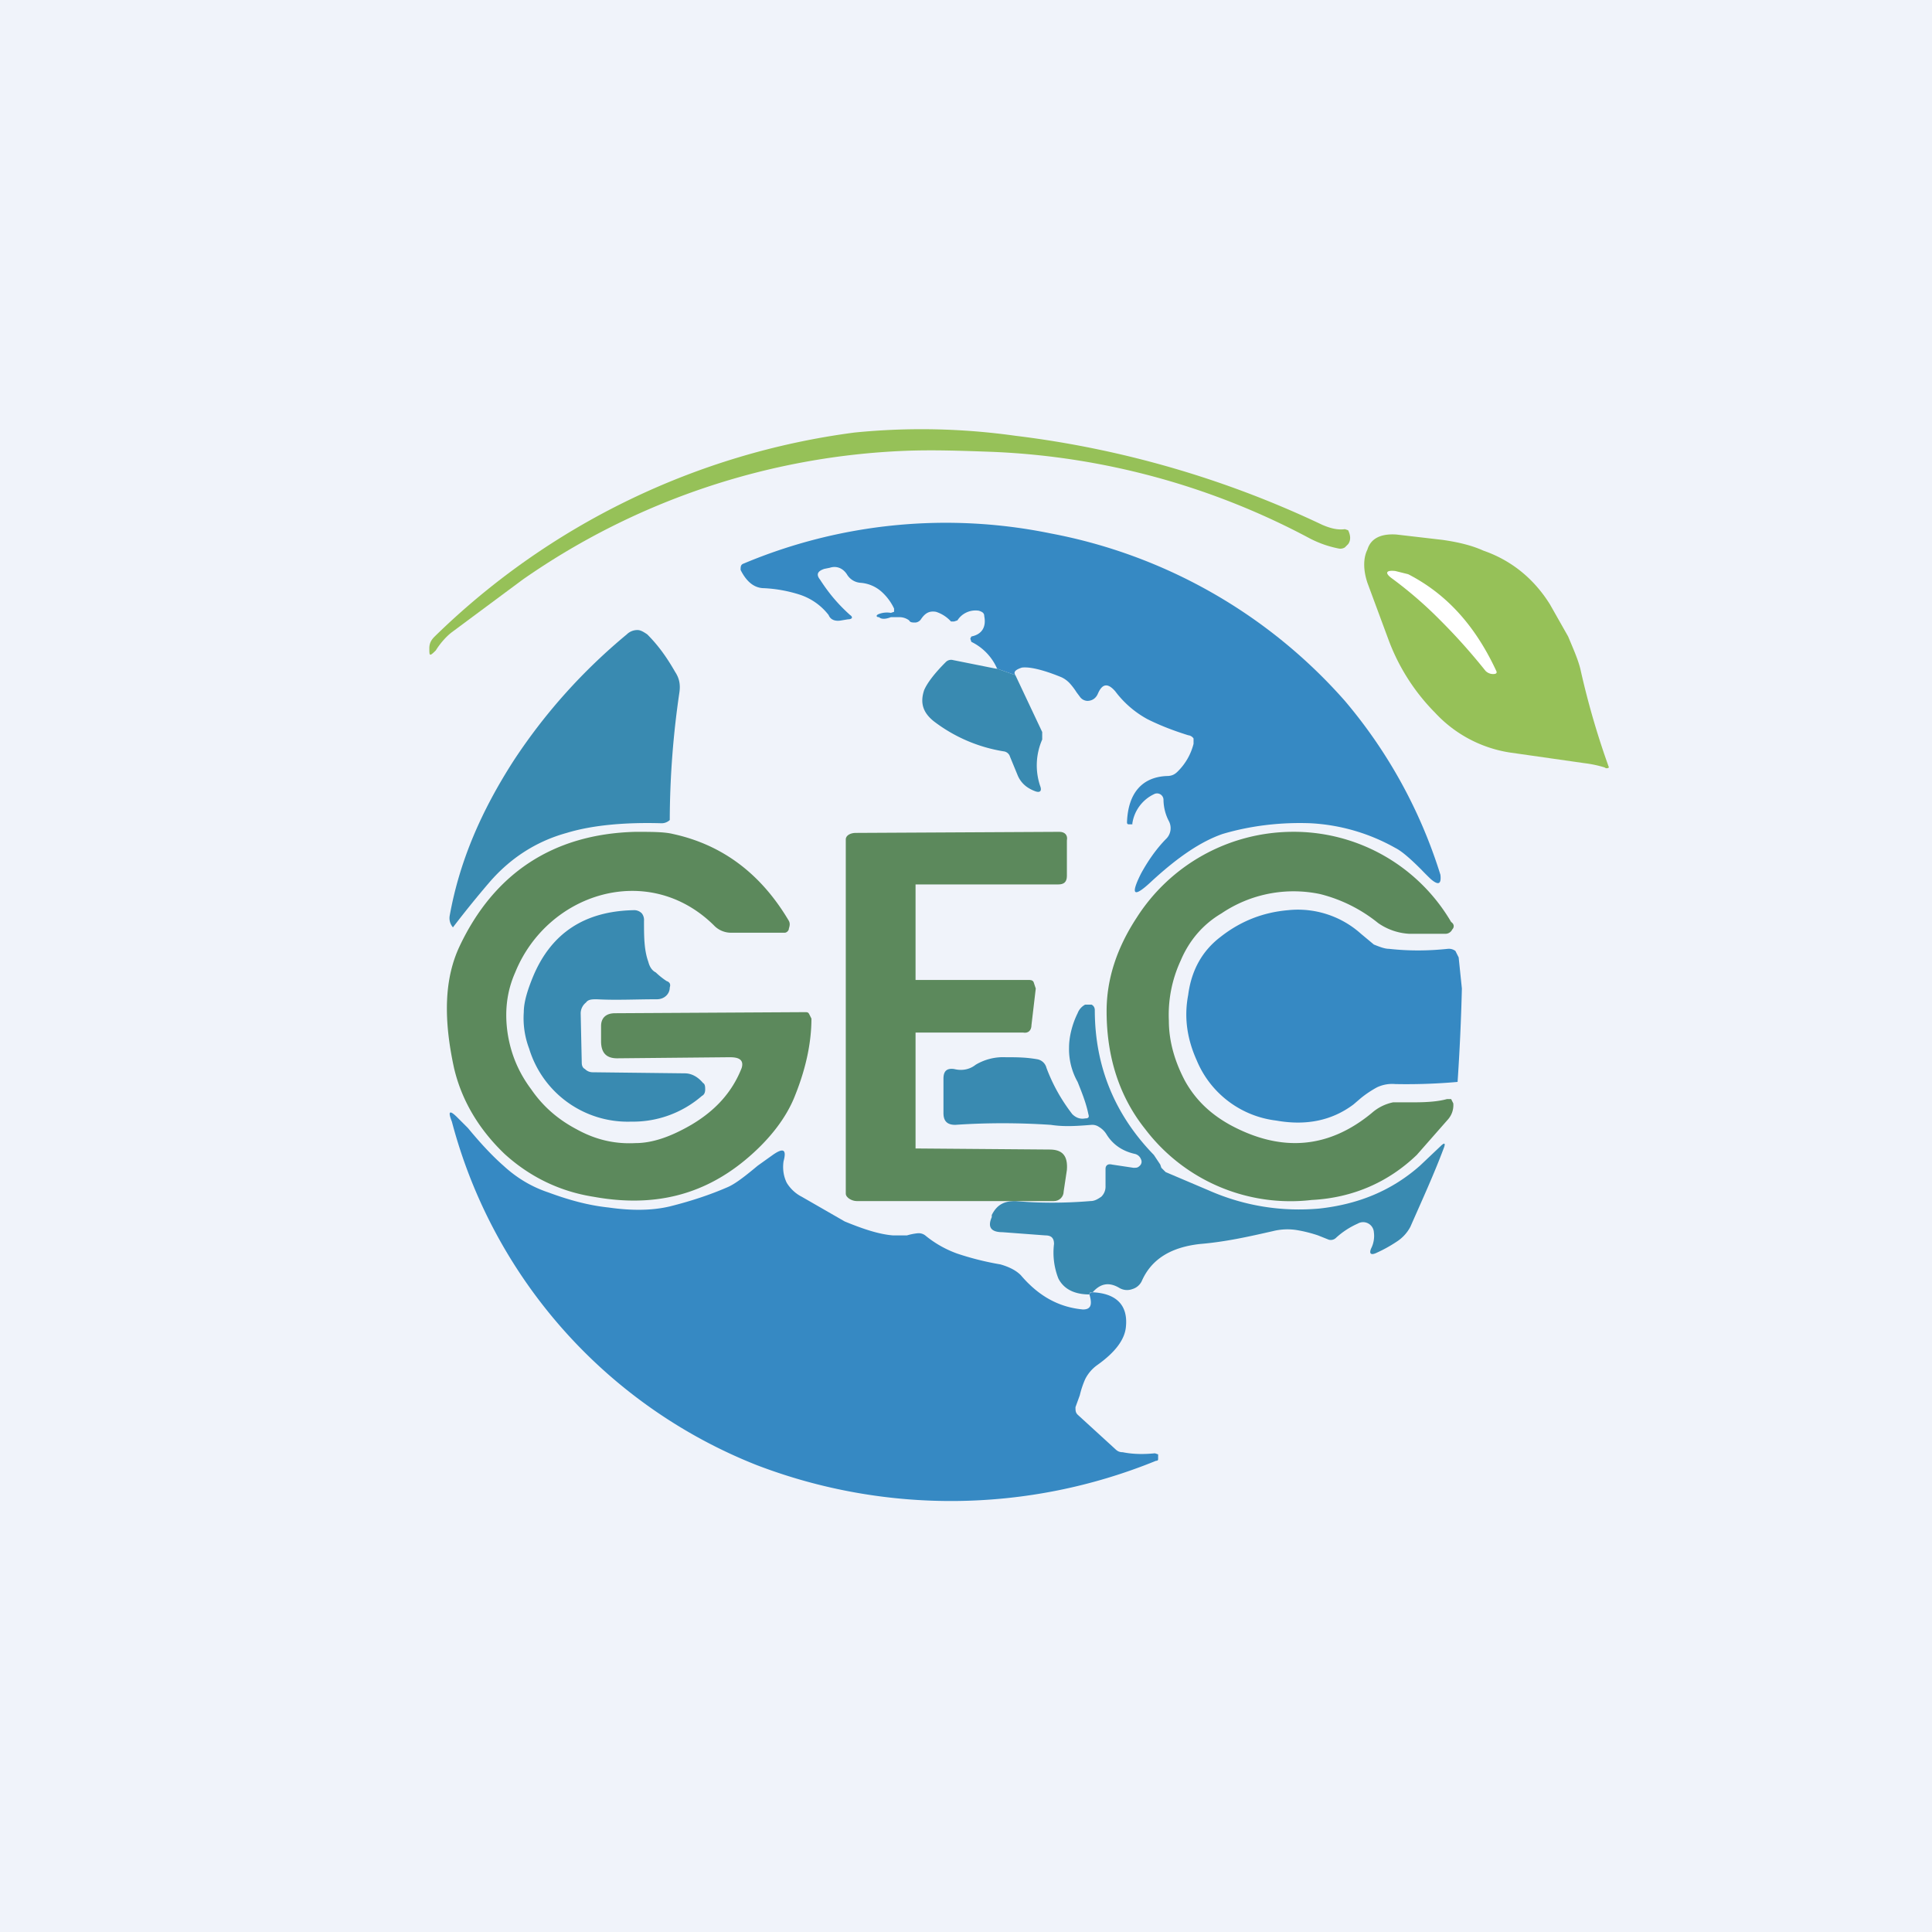 <!-- by TradingView --><svg width="18" height="18" viewBox="0 0 18 18" xmlns="http://www.w3.org/2000/svg"><path fill="#F0F3FA" d="M0 0h18v18H0z"/><path d="M12.56 4.94c.02.04.03.09 0 .13l-.03.03a.08.08 0 0 1-.06.01c-.1-.02-.18-.05-.26-.09a6.87 6.87 0 0 0-2.96-.81c-.28-.01-.55-.02-.81-.01a6.69 6.69 0 0 0-3.57 1.2l-.66.49c-.04.03-.1.09-.15.17C4 6.12 4 6.11 4 6.04c0-.05.02-.08.05-.11a6.87 6.87 0 0 1 3.91-1.9c.5-.05 1-.04 1.5.03a9.28 9.28 0 0 1 2.86.83c.07.03.14.05.21.04l.03.01Z" fill="#96C158"/><path d="m9.46 6.29-.17-.06a.5.5 0 0 0-.24-.25l-.01-.03.01-.02c.1-.02.14-.09.12-.19 0-.03-.02-.04-.05-.05a.2.2 0 0 0-.2.09l-.03.01h-.03a.32.32 0 0 0-.14-.09c-.06-.01-.1.01-.14.07a.07.07 0 0 1-.05.03c-.03 0-.05 0-.06-.02a.15.15 0 0 0-.09-.03H8.3c-.05.02-.09.02-.11 0-.03 0-.03-.02 0-.03a.21.21 0 0 1 .11-.01l.03-.01v-.03a.49.49 0 0 0-.12-.16.33.33 0 0 0-.19-.08.16.16 0 0 1-.13-.08c-.04-.06-.1-.08-.16-.06l-.05.01c-.06.02-.08.05-.04.1.09.14.18.24.28.33.03.02.02.04-.02.04l-.06.01c-.05.01-.1 0-.12-.05a.56.56 0 0 0-.27-.19 1.3 1.3 0 0 0-.33-.06c-.1 0-.17-.07-.22-.17 0-.03 0-.05.03-.06a4.86 4.86 0 0 1 2.86-.28 4.85 4.85 0 0 1 2.74 1.56 4.63 4.63 0 0 1 .89 1.62c.01.09-.02.1-.09.04a2.88 2.88 0 0 1-.09-.09c-.1-.1-.18-.17-.24-.2a1.8 1.8 0 0 0-.79-.23c-.27-.01-.55.02-.82.1-.2.07-.41.21-.66.44-.17.16-.2.13-.1-.07.06-.11.14-.23.24-.33a.14.14 0 0 0 .02-.16.44.44 0 0 1-.05-.2.06.06 0 0 0-.03-.05.06.06 0 0 0-.06 0 .36.36 0 0 0-.2.27v.01h-.03c-.01 0-.02 0-.02-.02.01-.27.14-.42.37-.43.04 0 .07-.01.1-.04a.55.55 0 0 0 .15-.26v-.05a.07.07 0 0 0-.05-.03c-.16-.05-.28-.1-.38-.15a.93.93 0 0 1-.3-.26c-.07-.08-.12-.07-.16.02-.02.05-.06.07-.1.07a.09.09 0 0 1-.07-.04l-.03-.04a.62.62 0 0 0-.06-.08.25.25 0 0 0-.08-.06c-.17-.07-.3-.1-.37-.09-.06.02-.08.04-.06.07Z" fill="#3689C3"/><path d="m14.76 7.11-.7-.1a1.2 1.2 0 0 1-.69-.37 1.91 1.91 0 0 1-.43-.67l-.2-.54c-.04-.12-.04-.23 0-.31.03-.1.12-.15.27-.14l.43.05c.14.02.27.05.38.1.26.09.47.26.62.5l.17.3c.05.12.1.23.12.33a7.6 7.6 0 0 0 .26.89.03.03 0 0 1-.04 0 1.1 1.1 0 0 0-.19-.04Z" fill="#96C158"/><path d="M13.84 6.25c-.16-.2-.3-.35-.42-.47a3.8 3.8 0 0 0-.45-.39c-.07-.05-.06-.08.03-.07l.12.03c.35.18.62.47.82.9.01.02 0 .03-.03.03a.1.1 0 0 1-.07-.03Z" fill="#fff"/><path d="M4.22 8.64a.13.13 0 0 1-.03-.11c.09-.5.29-.97.6-1.45.29-.44.64-.83 1.05-1.17a.14.14 0 0 1 .1-.04c.03 0 .06.02.09.04.1.1.18.21.26.35.04.06.05.12.04.19a8.3 8.3 0 0 0-.09 1.19.11.11 0 0 1-.08.03c-.35-.01-.65.02-.88.09-.29.08-.53.24-.72.46a9.51 9.51 0 0 0-.34.42ZM9.29 6.23l.17.06.25.53v.07a.6.6 0 0 0-.02.43c.02.05 0 .07-.05.05a.34.34 0 0 1-.06-.03.25.25 0 0 1-.1-.12l-.07-.17A.07.07 0 0 0 9.35 7a1.45 1.45 0 0 1-.65-.28c-.1-.08-.13-.17-.09-.29.03-.07.1-.16.2-.26a.07.07 0 0 1 .07-.02l.4.08Z" fill="#398AB1"/><path d="M5.92 10.65c.16 0 .33-.06.52-.17.22-.13.38-.3.47-.53.03-.1-.07-.1-.12-.1l-1.04.01c-.1 0-.15-.05-.15-.16v-.14c0-.08.05-.12.13-.12l1.77-.01c.02 0 .03 0 .04.02l.02.04c0 .22-.05.46-.15.71-.08.21-.24.42-.47.61-.4.33-.86.44-1.41.34-.32-.05-.6-.19-.83-.4-.24-.23-.4-.5-.47-.8-.1-.46-.09-.83.05-1.13.32-.68.87-1.05 1.64-1.07.15 0 .27 0 .35.02.46.1.82.37 1.08.81.01.02.01.04 0 .07 0 .02-.02.04-.04.04h-.5a.22.22 0 0 1-.16-.07c-.61-.6-1.55-.3-1.85.44-.08.18-.1.37-.07.57.03.19.1.36.22.52.11.16.25.28.42.37.18.1.36.14.55.13ZM12.3 8.33a1.2 1.2 0 0 0-.92.18c-.17.1-.3.25-.38.44a1.2 1.2 0 0 0-.11.56c0 .2.06.39.15.56.1.18.24.31.42.41.48.26.92.22 1.32-.11a.43.43 0 0 1 .2-.1h.2c.13 0 .23-.01.3-.03h.04l.02.04a.2.2 0 0 1-.05.15l-.29.33c-.26.25-.59.4-.98.42a1.7 1.7 0 0 1-1.55-.66c-.24-.3-.36-.67-.36-1.1 0-.29.09-.58.28-.87a1.73 1.73 0 0 1 1.43-.8 1.7 1.7 0 0 1 1.5.84c.03.02.03.05.01.07a.07.07 0 0 1-.06.04H13.13a.56.56 0 0 1-.29-.1 1.4 1.4 0 0 0-.54-.27Z" fill="#5C895C"/><path d="M6.04 8.96c.01.04.03.08.07.1a.7.7 0 0 0 .1.08c.03.01.04.03.03.06 0 .06-.05.11-.12.11-.2 0-.38.01-.56 0-.04 0-.08 0-.1.03a.13.13 0 0 0-.05.1l.01.46c0 .03.01.05.03.06a.1.1 0 0 0 .07.03l.86.01c.06 0 .12.03.17.09.02.01.02.04.02.06 0 .03-.01.05-.03.06a.98.98 0 0 1-.66.24.96.96 0 0 1-.95-.68.8.8 0 0 1-.05-.34c0-.1.04-.22.09-.34.17-.4.48-.6.93-.61a.1.1 0 0 1 .08.03.1.1 0 0 1 .02.07c0 .14 0 .27.04.38Z" fill="#398AB1"/><path d="M11.15 9.88c-.09-.2-.12-.4-.08-.61.03-.23.13-.41.3-.54.19-.15.4-.23.63-.25a.88.88 0 0 1 .68.22l.12.1c.05.02.1.04.14.04.18.02.36.02.55 0a.1.1 0 0 1 .07.02l.03.06.03.29a20.07 20.07 0 0 1-.04.87 5.37 5.37 0 0 1-.58.02.33.33 0 0 0-.17.03.98.98 0 0 0-.15.1l-.07.06c-.2.15-.44.2-.72.15a.92.92 0 0 1-.74-.56Z" fill="#3689C3"/><path d="M10.18 12.04c-.02 0-.03 0-.03.02-.14 0-.24-.05-.29-.15a.66.66 0 0 1-.04-.32c0-.05-.02-.08-.08-.08l-.4-.03c-.11 0-.14-.05-.1-.14v-.02c.05-.1.12-.13.22-.13.22.02.46.02.7 0 .04 0 .07-.02.1-.04a.13.13 0 0 0 .04-.1v-.16c0-.03.02-.05.06-.04l.2.03c.03 0 .04 0 .06-.02a.05.05 0 0 0 .01-.06.08.08 0 0 0-.06-.05c-.13-.03-.21-.1-.26-.18a.2.2 0 0 0-.07-.07.11.11 0 0 0-.07-.02c-.13.01-.25.02-.38 0-.3-.02-.6-.02-.89 0-.08 0-.11-.04-.11-.11v-.32c0-.07.03-.1.1-.09.08.02.15 0 .2-.04a.5.5 0 0 1 .28-.07c.1 0 .19 0 .3.02.04.01.07.04.08.08.06.16.14.3.24.43.03.03.07.05.12.04.03 0 .04-.01.03-.04-.02-.1-.06-.2-.1-.3a.62.62 0 0 1-.08-.32c0-.1.03-.22.08-.32a.15.15 0 0 1 .07-.08h.06c.02.01.03.03.03.05 0 .53.19.98.55 1.35l.06.09.01.03.04.04.4.17c.34.15.69.2 1.03.17.37-.04.68-.17.94-.4l.19-.18c.04-.04.05-.03.03.02-.09.24-.2.48-.31.73a.37.37 0 0 1-.13.14 1.3 1.3 0 0 1-.18.1c-.06.03-.08.01-.05-.05a.26.26 0 0 0 .02-.14.1.1 0 0 0-.05-.08.1.1 0 0 0-.1 0 .75.75 0 0 0-.2.13.07.07 0 0 1-.07.02l-.1-.04a1.3 1.3 0 0 0-.2-.05.56.56 0 0 0-.22.01c-.22.05-.44.1-.68.12-.27.03-.45.14-.54.34a.14.14 0 0 1-.09.08.14.14 0 0 1-.12-.01c-.1-.06-.18-.04-.25.04Z" fill="#398AB1"/><path d="M10.15 12.06c0-.01.01-.02.03-.02.22.01.33.12.31.32-.01.12-.1.24-.27.36a.36.36 0 0 0-.11.13.88.88 0 0 0-.05.15l-.04.11c0 .03 0 .05.02.07l.35.32c.02.02.04.03.07.03.1.02.2.02.3.01l.03.01v.04c0 .01 0 .02-.02.02a5.06 5.06 0 0 1-3.72.04 4.74 4.74 0 0 1-2.84-3.2c-.04-.1-.02-.11.05-.04l.1.1c.14.17.25.28.33.35.13.12.27.2.42.25.19.07.37.12.56.14.21.03.4.03.57-.01.2-.05.38-.11.54-.18.07-.03.16-.1.28-.2l.14-.1c.1-.07.13-.05.1.06-.01.07 0 .14.03.2.03.05.08.1.14.13l.4.23c.17.07.32.12.45.13h.13a.53.53 0 0 1 .1-.02.1.1 0 0 1 .07.02 1 1 0 0 0 .3.17 2.68 2.68 0 0 0 .4.1c.07.02.14.05.19.1.17.2.36.3.58.32.07 0 .09-.04.06-.14Z" fill="#3689C3"/><path d="m8.53 10.7 1.25.01c.12 0 .17.06.16.19l-.03.2c0 .05-.04.09-.09.09H7.98c-.04 0-.1-.03-.1-.07v-3.3c0-.04.05-.06.09-.06l1.9-.01c.05 0 .08.03.07.08v.33c0 .06-.03.08-.08.08H8.53v.89h1.05c.02 0 .04 0 .05.02l.02.06-.04.34c0 .05-.03.08-.08.07h-1v1.09Z" fill="#5C895C"/></svg>